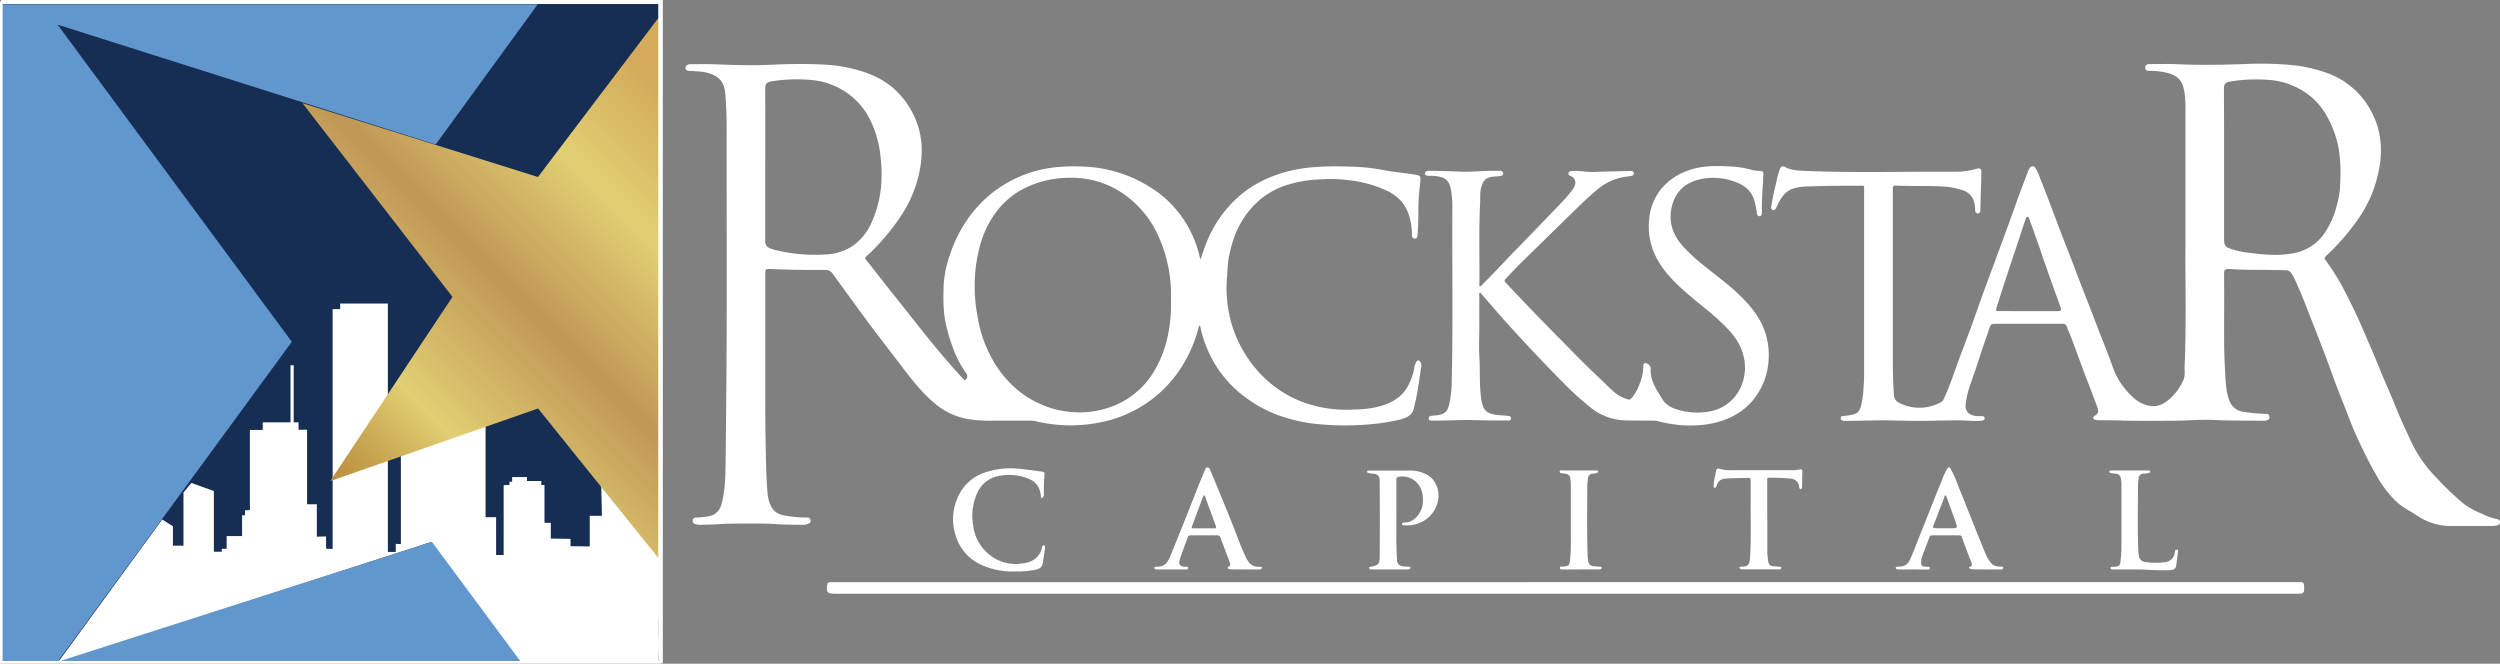 <svg id="Layer_2" data-name="Layer 2" xmlns="http://www.w3.org/2000/svg" xmlns:xlink="http://www.w3.org/1999/xlink" viewBox="0 0 948.79 251.87"><rect x="0" y="0" width="948.79" height="251.87" fill="#808080" stroke="none"/><defs><style>.cls-1{fill:#fff;}.cls-2{fill:#162d54;}.cls-2,.cls-6{stroke:#fff;stroke-miterlimit:10;}.cls-3{fill:#6297ce;}.cls-4{fill:url(#linear-gradient);}.cls-5,.cls-6{fill:none;}</style><linearGradient id="linear-gradient" x1="138.9" y1="194.63" x2="289.27" y2="44.26" gradientUnits="userSpaceOnUse"><stop offset="0" stop-color="#ba8e3e"/><stop offset="0.07" stop-color="#c49f4c"/><stop offset="0.2" stop-color="#dfca6f"/><stop offset="0.21" stop-color="#e2cf73"/><stop offset="0.47" stop-color="#c09756"/><stop offset="0.71" stop-color="#e2cf73"/><stop offset="0.91" stop-color="#d3ab5a"/></linearGradient></defs><path class="cls-1" d="M468.89,110.17c.61-1.76,1.13-3.27,1.66-4.77A46.33,46.33,0,0,1,478.82,91a41.91,41.91,0,0,1,9-8.06,45.62,45.62,0,0,1,10.77-5.16c9.06-3.06,18.41-3.11,27.8-2.8A71.62,71.62,0,0,1,538,76.21c4.21.85,8.5,1.12,12.72,1.86,1.37.25,1.72.53,1.62,2-.18,2.42-.52,4.83-.65,7.26-.24,4.3,0,8.62-.39,12.91-.07.84.05,2.06-1.15,2s-.95-1.23-1-2.08c-.23-4.37-1.12-8.5-4-12a16.68,16.68,0,0,0-6.06-4.3,45.63,45.63,0,0,0-10.82-3.31,60.21,60.21,0,0,0-14.49-.73,47,47,0,0,0-10.42,1.63,30.19,30.19,0,0,0-11.84,6,33.71,33.71,0,0,0-9.28,12.85,49.4,49.4,0,0,0-2.64,9.32c-.47,2.49-.44,5.07-.67,7.61a47.58,47.58,0,0,0,.6,12.39A44.85,44.85,0,0,0,483,140.79,47.18,47.18,0,0,0,492,154a43.29,43.29,0,0,0,16.28,10.53,48.49,48.49,0,0,0,18.52,2.63,45.53,45.53,0,0,0,8.67-.89c5.11-1.17,9.73-3.33,12.28-8.3a23.45,23.45,0,0,0,2.2-6.09,7.33,7.33,0,0,1,.76-2.7c.6-.93,1.21-.85,1.74.13a2.58,2.58,0,0,1,.19,1.74c-.73,4.52-1.19,9.08-2.3,13.53-.36,1.45-.41,3-1.54,4.25-1.38,1.45-3.24,1.9-5.05,2.33A86.63,86.63,0,0,1,529.85,173a109,109,0,0,1-15.86-.28,58.8,58.8,0,0,1-12.36-2.37,48.46,48.46,0,0,1-15.48-7.68,43.49,43.49,0,0,1-14.43-17.93,42,42,0,0,1-2.87-8.88c0-.21,0-.55-.33-.5s-.28.35-.33.57a50.41,50.41,0,0,1-5.25,13,46.93,46.93,0,0,1-30.37,22.71A56.9,56.9,0,0,1,406,171.5a6.61,6.61,0,0,0-1.66-.13h-13.9a56.13,56.13,0,0,1-9.43-.55,26.34,26.34,0,0,1-12.6-5.69c-5.57-4.58-9.84-10.31-14.17-16-3.75-4.94-7.57-9.83-11.28-14.81-4.6-6.19-9.11-12.45-13.64-18.69a3.23,3.23,0,0,0-2.81-1.47c-2.08,0-4.15,0-6.23,0-4.91,0-9.81-.15-14.71-.34-1.71-.06-1.87.14-1.87,1.79q0,20.53,0,41.07c0,6.91,0,13.81.11,20.71.15,7.13.17,14.28.75,21.39A13.79,13.79,0,0,0,306,204c1.24,2.37,3.41,3.21,5.86,3.5a46.27,46.27,0,0,0,7.62.63,1.21,1.21,0,0,1,1.38.88,1,1,0,0,1-.5,1.33,4.77,4.77,0,0,1-1.8.54c-3.74,0-7.48,0-11.23-.28-3.38-.22-6.78-.19-10.18-.19s-6.87,0-10.29.19c-2.71.16-5.41.27-8.12.29a4.74,4.74,0,0,1-1.74-.35,1.14,1.14,0,0,1-.81-1.4,1.17,1.17,0,0,1,1.28-1,32.17,32.17,0,0,0,4.37-.43c3.44-.49,4.82-2.5,5.56-5.76,1.18-5.15,1.2-10.42,1.27-15.67.1-7.18.14-14.36.22-21.54.35-35.12.13-70.24.16-105.36,0-3.83-.2-7.65-.45-11.46-.19-2.79-.84-5.56-3.54-7.2a14,14,0,0,0-5.55-1.78c-1.42-.18-2.86-.23-4.29-.3-.83,0-1.64-.1-1.8-1.11-.12-.7.8-1.44,1.86-1.45,3.24,0,6.48-.07,9.71.06,7.09.28,14.19.48,21.29.14,6.26-.29,12.53-.37,18.79-.09a59.73,59.73,0,0,1,13.08,1.93c5.23,1.43,10.17,3.54,14.26,7.15a32,32,0,0,1,8.41,11.91c2.54,6.14,2.74,12.44,1.58,18.86a47.55,47.55,0,0,1-6.6,16.73A84.52,84.52,0,0,1,344.22,107c-.68.7-1.43,1.33-2.16,2-.43.4-.56.7-.1,1.28,3,3.8,6,7.66,9,11.47,4,5,8,10.06,12,15.11,4.88,6.16,9.94,12.18,15.24,18l.09.08c.52.3.8,1.45,1.52.85a1.72,1.72,0,0,0,.17-2.38,42.13,42.13,0,0,1-4.41-8,73.34,73.34,0,0,1-3.08-9.66c-1.34-5.35-1.25-10.75-1.06-16.16a41.33,41.33,0,0,1,2.31-11,50.42,50.42,0,0,1,5.78-12.21,47.09,47.09,0,0,1,8.85-10.25,46.6,46.6,0,0,1,14.3-8.35c7.77-2.9,15.83-3.25,23.95-2.72a50.94,50.94,0,0,1,27.91,11.08,42.15,42.15,0,0,1,10.66,13.55,40.57,40.57,0,0,1,3.3,9.12C468.53,109.15,468.69,109.54,468.89,110.17Zm-11.21,15.35a54.28,54.28,0,0,0-4.16-22.81A38.85,38.85,0,0,0,439.23,85a34.08,34.08,0,0,0-10.8-4.79,36.35,36.35,0,0,0-10.52-1,38.71,38.71,0,0,0-15.61,3.85,30.3,30.3,0,0,0-10.23,8.18,37.31,37.31,0,0,0-6.69,13.11,56.42,56.42,0,0,0-2.17,14.41,60.15,60.15,0,0,0,1,12.69,63.66,63.66,0,0,0,1.42,6.47,49.18,49.18,0,0,0,4,9.66,41.52,41.52,0,0,0,9.81,12.12,37.2,37.2,0,0,0,8.37,5.23,35.33,35.33,0,0,0,10.61,3,34.54,34.54,0,0,0,10.92-.29,34,34,0,0,0,9.52-3.24,31.51,31.51,0,0,0,12.11-11.27,43.15,43.15,0,0,0,5.52-14A56.85,56.85,0,0,0,457.68,125.52Zm-154-51.35c0,9.69,0,19.39,0,29.08a2.6,2.6,0,0,0,1.74,2.65,16.44,16.44,0,0,0,2.25.74,63.45,63.45,0,0,0,18.87,1.66,19.84,19.84,0,0,0,10.6-3.43,21.18,21.18,0,0,0,6.6-8,42.77,42.77,0,0,0,4.09-17.32,54.26,54.26,0,0,0-.32-7.85,40.83,40.83,0,0,0-3.85-14.22,27,27,0,0,0-9.24-10.72,27.8,27.8,0,0,0-13.66-4.72,59.87,59.87,0,0,0-14.28.49c-2.08.34-2.82.69-2.81,3.13C303.75,55.18,303.71,64.68,303.71,74.17Z" transform="translate(-13.28 -11.72)"/><path class="cls-1" d="M842.7,104.64c0-21.13,0-36.06,0-51,0-3.16,0-6.36-1-9.44-.88-2.53-2.69-3.82-5.15-4.61a28.29,28.29,0,0,0-7.52-1c-.79,0-1.56-.06-1.58-1.14s.73-1.39,1.56-1.4c3.24,0,6.48-.12,9.7,0,8.62.41,17.23.3,25.85,0a130.18,130.18,0,0,1,18.42.36,54.54,54.54,0,0,1,12.86,2.81,30.69,30.69,0,0,1,15.43,11.56,33.4,33.4,0,0,1,4.5,9.47A34.49,34.49,0,0,1,916.14,76a47.49,47.49,0,0,1-7.78,18.67A85.67,85.67,0,0,1,896,108.91c-.65.61-.58,1-.14,1.54a86.69,86.69,0,0,1,7.29,11.8c2.92,5.54,5.57,11.21,8,17,1.94,4.48,3.88,9,5.69,13.5,1.61,4.06,3.5,8,5.12,12.07,2,5.08,4.3,10.05,6.62,15A49.36,49.36,0,0,0,937.94,193,104.74,104.74,0,0,0,948.42,203a31.59,31.59,0,0,0,6.93,3.75,21.65,21.65,0,0,0,5.72,2,1.12,1.12,0,0,1,1,1.16,1.1,1.1,0,0,1-.87,1.12,7.05,7.05,0,0,1-2.24.31c-5.23,0-10.46,0-15.69,0a22.71,22.71,0,0,1-12.83-4.05c-2.36-1.61-5-2.8-7.19-4.72A41.7,41.7,0,0,1,915,191.8c-2.43-4.17-4.54-8.51-6.61-12.86-1.71-3.58-3.12-7.29-4.55-11-1.28-3.29-2.61-6.56-3.86-9.87-1.32-3.47-2.54-7-3.83-10.45-.8-2.14-1.64-4.27-2.47-6.41Q891.5,135.6,889.3,130c-1.4-3.57-2.78-7.16-4.38-10.65a30.65,30.65,0,0,0-1.79-3.58,2.8,2.8,0,0,0-2.47-1.53c-2.56,0-5.11-.06-7.67-.09-3.47,0-7,0-10.42-.16-1.14,0-2.29-.19-3.45-.17-1.44,0-1.76.3-1.75,1.77,0,5.5.06,11,0,16.52,0,6.42-.07,12.85.3,19.26.23,4,.23,8,1.48,11.81a6.7,6.7,0,0,0,6,4.89,66.13,66.13,0,0,0,8.31.75.94.94,0,0,1,1.07.87c.08.57,0,1.1-.6,1.41a4.18,4.18,0,0,1-1.87.3c-6-.06-12.06,0-18.07-.28-5.44-.28-10.84.29-16.25.28-6.51,0-13,.13-19.53-.09-2.75-.09-5.5-.09-8.26-.13a2.08,2.08,0,0,1-.71,0c-.53-.19-1.33,0-1.51-.73s.56-.89,1-1.22c1.15-.81.86-2,.51-3-1.45-4-3-8-4.56-12-1.84-4.91-3.64-9.85-5.48-14.76-.46-1.24-1.08-2.41-1.47-3.67a1.6,1.6,0,0,0-1.78-1.19H770.92c-2,0-2.15.18-2.74,2-.82,2.56-1.77,5.08-2.62,7.63s-1.76,5.4-2.66,8.1c-.83,2.47-1.76,4.91-2.52,7.4a31.56,31.56,0,0,0-1.09,5.37c-.36,2.88,1.58,4.32,4.19,4.54.63,0,1.28,0,1.91,0s1.11.13,1.11.79-.52.82-1.07.9a22.52,22.52,0,0,1-4.42.07c-5-.29-10-.11-15,0-4.7.1-9.42,0-14.12-.11-5.87-.17-11.73.13-17.6.15a11.32,11.32,0,0,1-1.43-.07c-.56-.06-1-.31-1-1s.51-.73,1-.78a26.9,26.9,0,0,0,4-.64c1.67-.42,2.24-1.65,2.66-3a35.53,35.53,0,0,0,1-7.19c.29-2.94.22-5.89.22-8.84q0-33,0-66.09c0-1.89.15-1.64-1.69-1.63-5.67,0-11.34,0-17,.2-2.8.09-5.62,0-8.37.93s-4.08,3-5.4,5.29a16.6,16.6,0,0,1-1.1,2.29c-.31.39-.63.67-1.06.53a1,1,0,0,1-.66-1.13c.28-1.63.56-3.27.9-4.88.45-2.13,1-4.23,1.44-6.35a26.72,26.72,0,0,1,1-3.28,1.19,1.19,0,0,1,1.79-.77c2.46,1.35,5.17,1.42,7.83,1.54,18.87.8,37.76.19,56.64.33a29.82,29.82,0,0,0,8.33-1.12c1.37-.4,1.88,0,1.85,1.4-.11,4.7-.25,9.41-.39,14.11,0,.64-.09,1.4-.93,1.42s-1-.66-1.05-1.41a9.88,9.88,0,0,0-.73-4,6.64,6.64,0,0,0-4.26-3.47,28.21,28.21,0,0,0-8.05-1.38c-5.63-.27-11.26-.05-16.88-.31-1.06-.05-1.33.29-1.32,1.34,0,21.63,0,43.26,0,64.89,0,4.38.12,8.76.41,13.14.15,2.34,1.52,2.93,3.19,3.64a17,17,0,0,0,8.63,1.18,18.06,18.06,0,0,0,5.91-1.92c1.06-.53,1.42-1.74,1.87-2.77,2.1-4.74,3.64-9.68,5.47-14.51,1.49-4,3-7.9,4.43-11.87,1.81-5,3.52-10,5.38-15,2.12-5.65,4.19-11.31,6.28-17q2.78-7.5,5.45-15c1.36-3.83,2.83-7.61,4.26-11.41a8.73,8.73,0,0,1,.68-1.37,1.18,1.18,0,0,1,2.11-.09,15.46,15.46,0,0,1,1.8,3.89c1.36,3.34,2.64,6.72,3.93,10.09,1.42,3.72,2.79,7.47,4.22,11.19,1.15,3,2.36,6,3.52,9,1.25,3.24,2.45,6.5,3.71,9.74,1.88,4.84,3.8,9.66,5.63,14.51,2.17,5.75,4.55,11.42,6.6,17.21a27.89,27.89,0,0,0,7.32,11.13,12.85,12.85,0,0,0,7,3.65c2.77.39,5.08-.8,7.12-2.55a21,21,0,0,0,5.37-7.32c.75-1.64.38-3.46.45-5.19C843.13,133.31,842.53,115.87,842.7,104.64Zm14.66-30.36q0,14.25,0,28.49c0,1.83.58,2.73,2,3.2a32.8,32.8,0,0,0,5.87,1.49c6.22.82,12.44,1.56,18.69.32a18.11,18.11,0,0,0,12.29-8.71,31.81,31.81,0,0,0,3.67-8.48,36.47,36.47,0,0,0,1.48-7.67c.33-6.38.36-12.75-1.54-19a38.62,38.62,0,0,0-4-9.08,26,26,0,0,0-11.54-10.22,27.09,27.09,0,0,0-9.81-2.56,62.21,62.21,0,0,0-14.17.49c-2.82.48-3,1-3,3.36Q857.37,60.09,857.36,74.28ZM783.2,129.8H794c1.56,0,1.73-.28,1.2-1.76-1.49-4.12-3-8.23-4.44-12.38-1.08-3.13-2.22-6.23-3.24-9.38-.72-2.23-1.61-4.41-2.35-6.64-.53-1.61-1.19-3.17-1.71-4.79-.11-.35-.28-.81-.77-.8s-.55.46-.64.76c-.32,1-.68,2-1,3-1.81,5.62-3.74,11.2-5.59,16.81-1.48,4.51-2.92,9-4.37,13.56-.49,1.52-.43,1.6,1.24,1.6Z" transform="translate(-13.28 -11.72)"/><path class="cls-1" d="M574.7,136c0,3.56-.19,7.12,0,10.66.34,5.2,0,10.43.62,15.62a14.16,14.16,0,0,0,.93,4c.86,2,2.72,2.56,4.66,2.84,1.46.21,2.94.26,4.41.4.62.06,1.36.07,1.4.92,0,1-.83.86-1.38.86-4.2,0-8.39,0-12.57-.14-5.08-.17-10.14.22-15.21.17a11.73,11.73,0,0,1-1.19,0c-.46,0-.86-.18-.86-.78a.89.89,0,0,1,.85-1c.87-.11,1.75-.14,2.62-.28,2.63-.41,3.66-1.46,4.3-4.11a40.25,40.25,0,0,0,.95-8.53c.53-21.94.11-43.89.24-65.83a37.62,37.62,0,0,0-.56-7.26c-.39-2-1.27-3.86-3.46-4.53a15.55,15.55,0,0,0-4.61-.57c-.76,0-1.76,0-1.78-.89s1-1,1.81-1c4.07,0,8.14.19,12.2.32,4.39.14,8.77-.45,13.16-.32.32,0,.64,0,1,0,.76,0,1.51.22,1.55,1s-.78.89-1.43,1c-1.18.16-2.37.13-3.55.4a4.19,4.19,0,0,0-3,2.79c-1,2.2-.66,4.55-.78,6.84-.54,10.2-.18,20.4-.28,30.6,0,.38-.22.91.19,1.11s.65-.34.92-.6c3.24-3.13,6.3-6.44,9.4-9.7,2.94-3.09,5.94-6.12,8.9-9.19,3.62-3.74,7.24-7.47,10.83-11.25a55.59,55.59,0,0,0,5-5.72,5,5,0,0,0,1.13-2.42,2.51,2.51,0,0,0-1.55-2.78c-.55-.26-1.17-.5-1-1.25s.91-.72,1.55-.76c2.72-.17,5.4.46,8.12.36,4.38-.17,8.77-.25,13.15-.36a5.55,5.55,0,0,1,1.08,0,1,1,0,0,1,.93.92c0,.56-.4.75-.83.88a22.32,22.32,0,0,1-2.93.46A21.33,21.33,0,0,0,619.08,84c-3.51,2.92-6.73,6.15-10,9.33q-9.21,9-18.41,18c-2.09,2.06-4.08,4.23-6.11,6.36-.46.48-.26.87.16,1.31,3.29,3.44,6.52,6.92,9.83,10.34q6.13,6.36,12.36,12.63c4.33,4.39,8.63,8.81,13.14,13,1.86,1.74,3.62,3.58,5.51,5.26a14.11,14.11,0,0,0,5.58,3.08c.74.21,1.2-.33,1.6-.8a17.57,17.57,0,0,0,2.81-5.13,19.1,19.1,0,0,0,1.42-6.8c0-1.07.69-1.33,1.61-.78a2.24,2.24,0,0,1,1.17,2.08c-.23,4.29,2.19,7.54,4.19,11,1.69,2.88,4.42,4,7.48,4.7a24.88,24.88,0,0,0,9.94.4,15.94,15.94,0,0,0,12.35-8.88,17.79,17.79,0,0,0,1-13.18c-1.3-4.71-4.4-8.18-7.79-11.47-4.94-4.79-10.63-8.72-15.65-13.41-3.78-3.54-7.3-7.3-9.6-12a25.52,25.52,0,0,1-2.41-15,21,21,0,0,1,4.66-10.85,23.13,23.13,0,0,1,9.84-6.69c5.58-2.09,11.38-1.89,17.15-1.55a39,39,0,0,1,7.82,1.4,14.91,14.91,0,0,0,2.61.21c.76.06,1.23.34,1.18,1.27-.27,4.85-.64,9.7-.59,14.56,0,.65-.08,1.27-.81,1.37s-1-.52-1.07-1.13a31.9,31.9,0,0,0-1.22-5.58c-1.23-3.25-3.81-5.12-6.91-6.28a23.59,23.59,0,0,0-13.22-1.06c-5.32,1.1-9.14,4.24-10.68,9.46-1.7,5.75-.38,11,3.62,15.59s8.7,8.09,13.37,11.77c5.44,4.28,10.73,8.69,14.74,14.44a27.09,27.09,0,0,1,4.71,17.74,25.62,25.62,0,0,1-3.85,12A23.92,23.92,0,0,1,670.25,170a31.27,31.27,0,0,1-8.66,2.68,43.9,43.9,0,0,1-10.38.38,51.48,51.48,0,0,1-9.13-1.59,5.57,5.57,0,0,0-1.42-.1c-3.71-.05-7.42,0-11.13-.13a22,22,0,0,1-12.67-4.9,119.27,119.27,0,0,1-11.4-10.5c-6.89-6.93-13.55-14.09-20.12-21.32-3.26-3.58-6.37-7.29-9.57-10.93-.24-.27-.42-.82-.88-.65s-.19.64-.19,1Q574.69,130,574.7,136Z" transform="translate(-13.28 -11.72)"/><path class="cls-1" d="M607.45,232.66H885.06c.48,0,1,0,1.43,0,.8,0,1.15.4,1.22,1.14,0,.08,0,.16,0,.24.14,2.84,0,3-2.81,3H330.06c-2.77,0-3.3-.65-2.81-3.46a.93.93,0,0,1,1-.9c.52,0,1,0,1.56,0Z" transform="translate(-13.28 -11.72)"/><path class="cls-1" d="M739.1,227.83H734a2,2,0,0,1-.82-.06.89.89,0,0,1-.47-.59c0-.23.33-.31.54-.35a3.81,3.81,0,0,1,.95-.07,4.24,4.24,0,0,0,4-2.75c1.35-3,2.48-6.09,3.7-9.14s2.53-6.35,3.8-9.52c1.47-3.68,2.89-7.37,4.43-11a25,25,0,0,1,2.17-4.77c.54-.78.92-.57,1.31.07a45.15,45.15,0,0,1,2.83,6.5c1.72,4.12,3.33,8.27,5,12.41,1.31,3.26,2.57,6.54,3.93,9.77,1,2.44,1.84,5,3.55,7.07,1,1.19,2.26,1.31,3.61,1.39.36,0,1-.13,1,.38s-.56.67-1.06.67c-3.48,0-6.95,0-10.42-.05a4,4,0,0,1-1-.23c-.55-.15-.75-.44-.11-.73.88-.4.78-.94.48-1.7-1.25-3.21-2.45-6.43-3.63-9.66-.21-.57-.61-.58-1-.58-3.39,0-6.79,0-10.18,0a1,1,0,0,0-1.13.81c-.94,2.6-2,5.17-2.9,7.78a7.82,7.82,0,0,0-.21,1.89,1.24,1.24,0,0,0,1.18,1.38c.39.07.8,0,1.19.08s.93-.11.9.49-.47.56-.91.55c-1.59,0-3.19,0-4.79-.05h-.72Zm12.48-15.62h1.92c2.8,0,2.8,0,1.89-2.61,0-.11,0-.23-.09-.34l-3.3-9c-.08-.22-.07-.5-.39-.52s-.32.36-.41.59c-.48,1.29-.91,2.61-1.45,3.87-.92,2.14-1.56,4.38-2.53,6.49-.59,1.31-.4,1.5,1,1.5Z" transform="translate(-13.28 -11.72)"/><path class="cls-1" d="M457.69,227.84h-5a2.86,2.86,0,0,1-.93-.09.77.77,0,0,1-.44-.51c0-.29.29-.33.5-.4a2,2,0,0,1,.6-.05c2.54.11,3.93-1.42,4.79-3.51q4.1-9.95,8.05-20c1.73-4.4,3.43-8.82,5.32-13.16.2-.47.37-1.06,1-1s.81.55,1,1c1.3,3.13,2.61,6.25,3.89,9.39,1.94,4.76,3.93,9.5,5.77,14.3C483.4,216.9,484.6,220,486,223c1,2.17,2.39,4,5.21,3.82.37,0,1-.07,1,.37s-.57.67-1.08.67l-10.66-.06a2.29,2.29,0,0,1-.81-.16c-.52-.19-.8-.51-.12-.83s.76-.81.52-1.45q-1.8-4.8-3.59-9.61a1.17,1.17,0,0,0-1.25-.86c-3.35,0-6.7,0-10.06,0a1,1,0,0,0-1.12.79c-1,2.8-2.15,5.52-3,8.36-.57,1.84,0,2.69,1.94,2.77a3.85,3.85,0,0,1,.48,0c.3,0,.74,0,.75.4s-.38.64-.83.64l-2.51,0-2.4,0h-.72Zm12.77-28.16a.9.9,0,0,0-.65.69c-1.38,3.65-2.73,7.31-4.12,11-.3.8.11.87.73.87,2.52,0,5,0,7.55,0,.74,0,1-.15.71-1C473.26,207.41,471.87,203.56,470.46,199.68Z" transform="translate(-13.28 -11.72)"/><path class="cls-1" d="M398.69,228.58A28.47,28.47,0,0,1,386,226.22a17.62,17.62,0,0,1-9.8-10.59,20,20,0,0,1,.37-14.69A17,17,0,0,1,387,191.05a30.94,30.94,0,0,1,13.52-1.37c2.66.27,5.3.64,8,1,.66.08,1.31.27,1.18,1.14a70.94,70.94,0,0,0-.26,7.29,1.63,1.63,0,0,1,0,.59c-.17.38-.23,1-.67,1-.61,0-.42-.64-.48-1-.46-3.49-2.08-5.63-6.16-6.86a19.79,19.79,0,0,0-10-.44,11,11,0,0,0-7.72,5.91,21,21,0,0,0-1.81,12.84,16.72,16.72,0,0,0,5.06,10.09,15.79,15.79,0,0,0,13.67,4.3c2.55-.34,4.77-1.1,6.25-3.34a5.77,5.77,0,0,0,1.12-2.67c0-.41.26-.84.69-.84s.6.49.53.91c-.29,2-.59,4-.93,6-.26,1.48-1.38,2.06-2.72,2.34A32,32,0,0,1,398.69,228.58Z" transform="translate(-13.28 -11.72)"/><path class="cls-1" d="M543.21,209.2c0,5-.05,9.89.24,14.84a2.44,2.44,0,0,0,2.55,2.63c.68.06,1.36.08,2,.16.22,0,.53,0,.59.31s-.29.5-.49.6a2.13,2.13,0,0,1-.92.09H534.27a3.7,3.7,0,0,1-.94-.09.58.58,0,0,1-.44-.51c0-.32.29-.33.51-.4l.12,0c2.91-.6,3.35-1,3.38-3.95.07-9.57.06-19.15,0-28.73,0-1.77-.77-2.51-2.49-2.68a5.59,5.59,0,0,1-1.77-.27c-.24-.1-.61-.07-.54-.48s.37-.39.65-.41l.72,0c4.87,0,9.74,0,14.61,0a13.38,13.38,0,0,1,7.31,1.89c3.09,2,4.28,6.06,3.67,9.31a11.29,11.29,0,0,1-6.85,8.58,12.7,12.7,0,0,1-5.94,1c-.37,0-.93,0-.89-.53s.52-.54,1-.54c3.88.05,6.75-4.17,6.91-7.59s-.53-6.32-3.34-8.46a7.72,7.72,0,0,0-6-1.27c-.9.12-.72.93-.72,1.53q0,6.75,0,13.52Z" transform="translate(-13.28 -11.72)"/><path class="cls-1" d="M684,208.38c0,4.31,0,8.62,0,12.93a26.92,26.92,0,0,0,.3,3.09c.21,1.69.7,2.13,2.43,2.28.68,0,1.36.08,2,.14.27,0,.63.05.6.43a.72.72,0,0,1-.57.55,3.27,3.27,0,0,1-.83,0H674.78a2.61,2.61,0,0,1-.93-.11.8.8,0,0,1-.41-.52c0-.31.3-.31.52-.37a1.48,1.48,0,0,1,.47-.05c2.17.08,2.82-.81,3-3.09.49-7.7.18-15.4.26-23.1,0-2.11,0-4.23,0-6.34,0-.78-.17-1.19-1.07-1.15-2.91.13-5.82.07-8.73.3a3.39,3.39,0,0,0-3,2.32c-.07.15,0,.36-.13.46-.25.26-.3.86-.83.69s-.27-.6-.28-.94c0-1.85.62-3.59.89-5.4.1-.66.38-1.19,1.47-.82a13.75,13.75,0,0,0,4.26.5c7.71,0,15.41,0,23.12,0a10.1,10.1,0,0,0,2.73-.28c.76-.22,1.22,0,1.19.91-.06,1.84-.07,3.67-.11,5.51,0,.44-.08,1-.56,1s-.53-.56-.56-1a3.34,3.34,0,0,0-3-2.94,83.57,83.57,0,0,0-8.37-.37c-.94,0-.74.65-.74,1.16q0,7.06,0,14.12Z" transform="translate(-13.28 -11.72)"/><path class="cls-1" d="M826.18,227.85H815.64a7.85,7.85,0,0,1-.84,0,.67.67,0,0,1-.55-.56c0-.38.29-.42.58-.44s.71,0,1.07-.06c1.49-.07,2-.5,2.13-2a42.18,42.18,0,0,0,.37-4.89q0-12,0-24.06a10.88,10.88,0,0,0-.27-2.72,1.93,1.93,0,0,0-1.78-1.61c-.63-.08-1.27-.14-1.9-.26-.29-.05-.7-.13-.63-.55s.42-.42.76-.43H828.1l.72,0c.25,0,.46.1.5.4s-.18.36-.4.48a4.73,4.73,0,0,1-2,.29,1.92,1.92,0,0,0-2,1.91,19.38,19.38,0,0,0-.24,2.38c0,8.06-.21,16.12.09,24.18,0,.83.11,1.67.22,2.5a2.76,2.76,0,0,0,2.7,2.64,30.14,30.14,0,0,0,7.29.05,4.2,4.2,0,0,0,3.71-3.8c.06-.47,0-1,.69-1s.49.64.45,1c-.21,1.74-.4,3.48-.7,5.21-.21,1.22-1.15,1.56-2.29,1.58C833.27,228.25,829.73,228.05,826.18,227.85Z" transform="translate(-13.28 -11.72)"/><path class="cls-1" d="M613.15,227.83h-6.82c-.51,0-1.08,0-1.07-.63s.6-.39,1-.43c2.51-.24,2.63-.4,2.92-2.93a61.75,61.75,0,0,0,.26-6.93q0-10.29,0-20.58a19.23,19.23,0,0,0-.09-2.15c-.21-2.16-.61-2.54-2.74-2.79-.56-.06-1.44,0-1.41-.69s.9-.44,1.43-.44h11.73l.72,0c.33,0,.7.07.75.44s-.43.36-.66.53a2.3,2.3,0,0,1-1.29.21,1.9,1.9,0,0,0-1.94,1.86,23.37,23.37,0,0,0-.27,3.45c0,8.46-.15,16.91.12,25.37,0,.79.1,1.59.19,2.38a2.18,2.18,0,0,0,2.15,2.12c.64.07,1.28.07,1.91.14.4.05,1.06-.13,1.07.45s-.58.62-1.09.61c-1.44,0-2.88,0-4.31,0h-2.52Z" transform="translate(-13.28 -11.72)"/><polyline class="cls-2" points="0.41 0.5 251.05 0.5 251.05 251.16 0.41 251.16"/><path class="cls-1" d="M263.17,247.71a4.83,4.83,0,0,1,.19-1.28v-13A4.84,4.84,0,0,1,264,231a56.16,56.16,0,0,1-.59-6.61,5.4,5.4,0,0,1,.22-1.65L241.35,191.1l.37,16.37H237.1V219.1l-7.3-.09v-2.79l-7.48-.1v-6h-2.4V195.75l-1.2.09v-1.58h-5.45v-1.49h-5.63v1.77h-1v1.21l-2.22.09v26.52h-2.86V208h-4v-43l-32.14-.56v53.77l-1.94-.09v3.07h-3V126.91h-18.1v2.14h-2.86v91l-2.49-.09v-4.65l-3.51.09V203.1h-3.7V174.82h-3.23V172h-1.85V150.35h-1.2V172H113v2.88h-4.89v30.42l-1.85.09v1.87h-1.11v7.9H99.3V220H97.45v1.12h-3V198.08L85.91,195l-3,3.63v20.19h-4v-7.35l-4.06-2.6-39.69,54.4,141.7-45.81,33,45.81h53.07l.64-8.33a4.59,4.59,0,0,1-.35-1.75Z" transform="translate(-13.28 -11.72)"/><polygon class="cls-3" points="204.07 1.63 165.34 54.85 21.86 9.36 110.75 129.71 21.86 251.16 0.41 251.16 0.41 1.63 204.07 1.63"/><polygon class="cls-3" points="163.89 205.61 197.66 251.16 21.86 251.16 163.89 205.61"/><path class="cls-4" d="M264,212.42a63.72,63.72,0,0,1-.68-8.41,5.12,5.12,0,0,1,.41-2.11c0-.08,0-.16,0-.24-.09-10.41.15-20.72.28-31.12,0-1.95,0-3.91.12-5.85l-.83-146.36L217.45,78.89l-89.36-28L185,124.38l-46.4,69.92,78.89-27.56,46.32,57.58c0-.1,0-.21,0-.32C263.78,220.14,263.92,216.28,264,212.42Z" transform="translate(-13.28 -11.72)"/><rect class="cls-5" x="0.41" y="1.63" width="249.53" height="249.53"/><rect class="cls-6" x="0.5" y="1.03" width="249.82" height="250.33"/></svg>